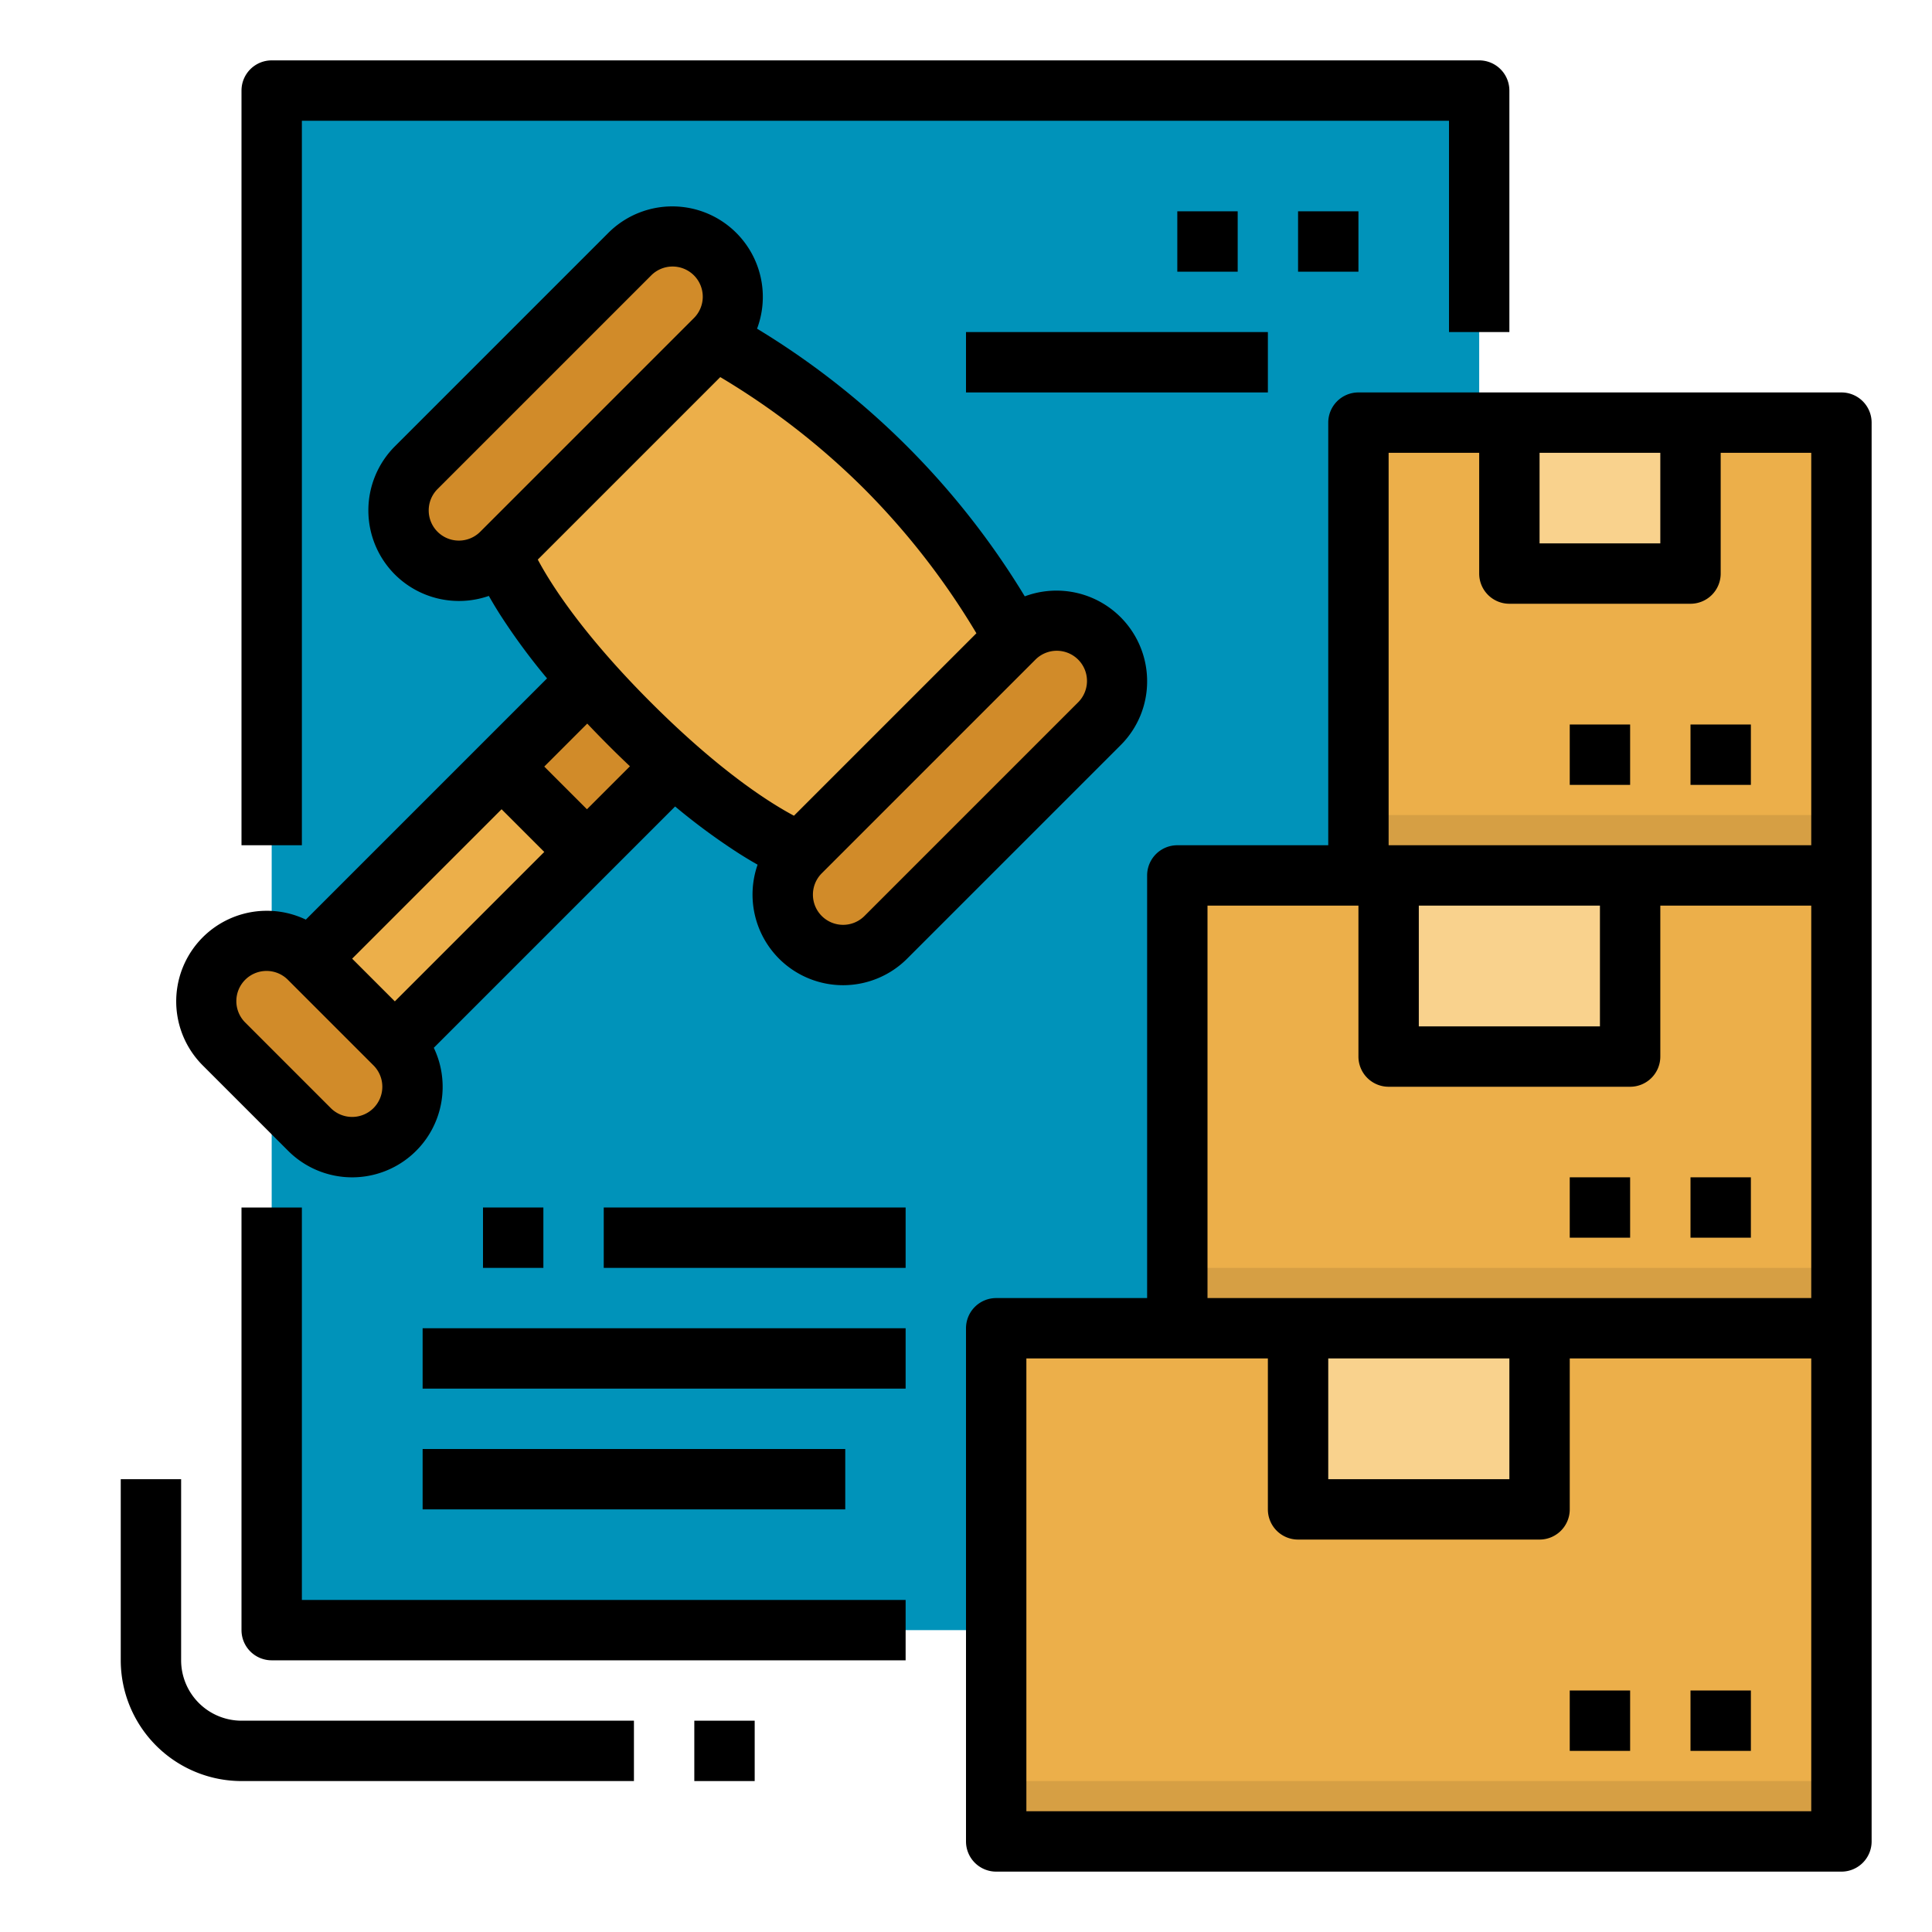 <svg id="FilledOutline" height="50px" viewBox="0 0 512 512" width="50px" xmlns="http://www.w3.org/2000/svg"><path d="m72 24h320v408h-320z" fill="#0093ba"></path><path d="m360 112h128v136h-128z" fill="#ecaf4a"></path><path d="m312 232h176v136h-176z" fill="#ecaf4a"></path><path d="m400 112h48v40h-48z" fill="#f9d28d"></path><path d="m264 352h224v136h-224z" fill="#ecaf4a"></path><path d="m344 352h64v48h-64z" fill="#f9d28d"></path><path d="m368 232h64v48h-64z" fill="#f9d28d"></path><g fill="#d69f44"><path d="m264 472h224v16h-224z"></path><path d="m312 336h176v16h-176z"></path><path d="m360 216h128v16h-128z"></path></g><path d="m75.892 207.288h119.034v32h-119.034z" fill="#ecaf4a" transform="matrix(.707 -.707 .707 .707 -118.228 161.148)"></path><path d="m137.348 181.832h47.034v32h-47.034z" fill="#d18b29" transform="matrix(.707 -.707 .707 .707 -92.772 171.692)"></path><path d="m132.922 146.579s5.657 16.97 33.941 45.254 45.255 33.942 45.255 33.942l56.568-56.569s-11.313-22.627-33.941-45.255-45.255-33.941-45.255-33.941z" fill="#ecaf4a"></path><rect fill="#d18b29" height="112" rx="16" transform="matrix(.707 .707 -.707 .707 221.373 -116.833)" width="32" x="235.716" y="152.804"></rect><rect fill="#d18b29" height="112" rx="16" transform="matrix(.707 .707 -.707 .707 119.549 -74.656)" width="32" x="133.892" y="50.981"></rect><rect fill="#d18b29" height="32" rx="16" transform="matrix(.707 .707 -.707 .707 219.667 23.05)" width="64" x="50.01" y="260.686"></rect><path d="m80 32h304v56h16v-64a8 8 0 0 0 -8-8h-320a8 8 0 0 0 -8 8v200h16z"></path><path d="m80 320h-16v112a8 8 0 0 0 8 8h168v-16h-160z"></path><path d="m304 180.52a24.017 24.017 0 0 0 -32.425-22.48 210.429 210.429 0 0 0 -70.946-70.934 23.986 23.986 0 0 0 -39.423-25.38l-56.569 56.568a24.028 24.028 0 0 0 0 33.941 24.049 24.049 0 0 0 24.912 5.687c.84 1.488 1.822 3.141 2.987 4.972a167.693 167.693 0 0 0 12.436 16.887l-63.925 63.927a24.006 24.006 0 0 0 -27.321 38.635l22.627 22.627a23.984 23.984 0 0 0 38.608-27.294l63.952-63.953a167.707 167.707 0 0 0 16.887 12.437c1.83 1.164 3.483 2.147 4.971 2.987a24.049 24.049 0 0 0 5.687 24.912 24 24 0 0 0 33.94 0l56.568-56.568a23.84 23.84 0 0 0 7.034-16.971zm-188.049-39.6a8.01 8.01 0 0 1 0-11.314l56.57-56.568a8 8 0 1 1 11.312 11.314l-56.568 56.568a8 8 0 0 1 -11.314 0zm-22.627 113.139 39.6-39.6 11.313 11.314-39.6 39.6zm5.657 39.6a8.011 8.011 0 0 1 -11.315 0l-22.626-22.63a8 8 0 1 1 11.313-11.313l22.627 22.627a8.008 8.008 0 0 1 .001 11.313zm56.568-79.195-11.313-11.314 11.391-11.392q2.7 2.849 5.579 5.735t5.735 5.579zm16.972-28.284c-18.273-18.272-26.615-31.523-30-37.886l48.359-48.359a196.429 196.429 0 0 1 38.206 29.676 197.3 197.3 0 0 1 29.671 38.212l-48.35 48.35c-6.394-3.401-19.635-11.745-37.886-29.996zm113.135 0-56.568 56.568a8 8 0 0 1 -11.313 0 8 8 0 0 1 0-11.314l56.569-56.568a8 8 0 1 1 11.312 11.314z"></path><path d="m344 56h16v16h-16z"></path><path d="m312 56h16v16h-16z"></path><path d="m128 320h16v16h-16z"></path><path d="m112 352h128v16h-128z"></path><path d="m112 384h112v16h-112z"></path><path d="m160 320h80v16h-80z"></path><path d="m256 88h80v16h-80z"></path><path d="m48 440v-48h-16v48a32.036 32.036 0 0 0 32 32h104v-16h-104a16.019 16.019 0 0 1 -16-16z"></path><path d="m184 456h16v16h-16z"></path><path d="m448 448h16v16h-16z"></path><path d="m416 448h16v16h-16z"></path><path d="m448 312h16v16h-16z"></path><path d="m416 312h16v16h-16z"></path><path d="m488 104h-128a8 8 0 0 0 -8 8v112h-40a8 8 0 0 0 -8 8v112h-40a8 8 0 0 0 -8 8v136a8 8 0 0 0 8 8h224a8 8 0 0 0 8-8v-376a8 8 0 0 0 -8-8zm-80 16h32v24h-32zm-40 0h24v32a8 8 0 0 0 8 8h48a8 8 0 0 0 8-8v-32h24v104h-112zm8 120h48v32h-48zm-56 0h40v40a8 8 0 0 0 8 8h64a8 8 0 0 0 8-8v-40h40v104h-160zm32 120h48v32h-48zm128 120h-208v-120h64v40a8 8 0 0 0 8 8h64a8 8 0 0 0 8-8v-40h64z"></path><path d="m448 192h16v16h-16z"></path><path d="m416 192h16v16h-16z"></path></svg>